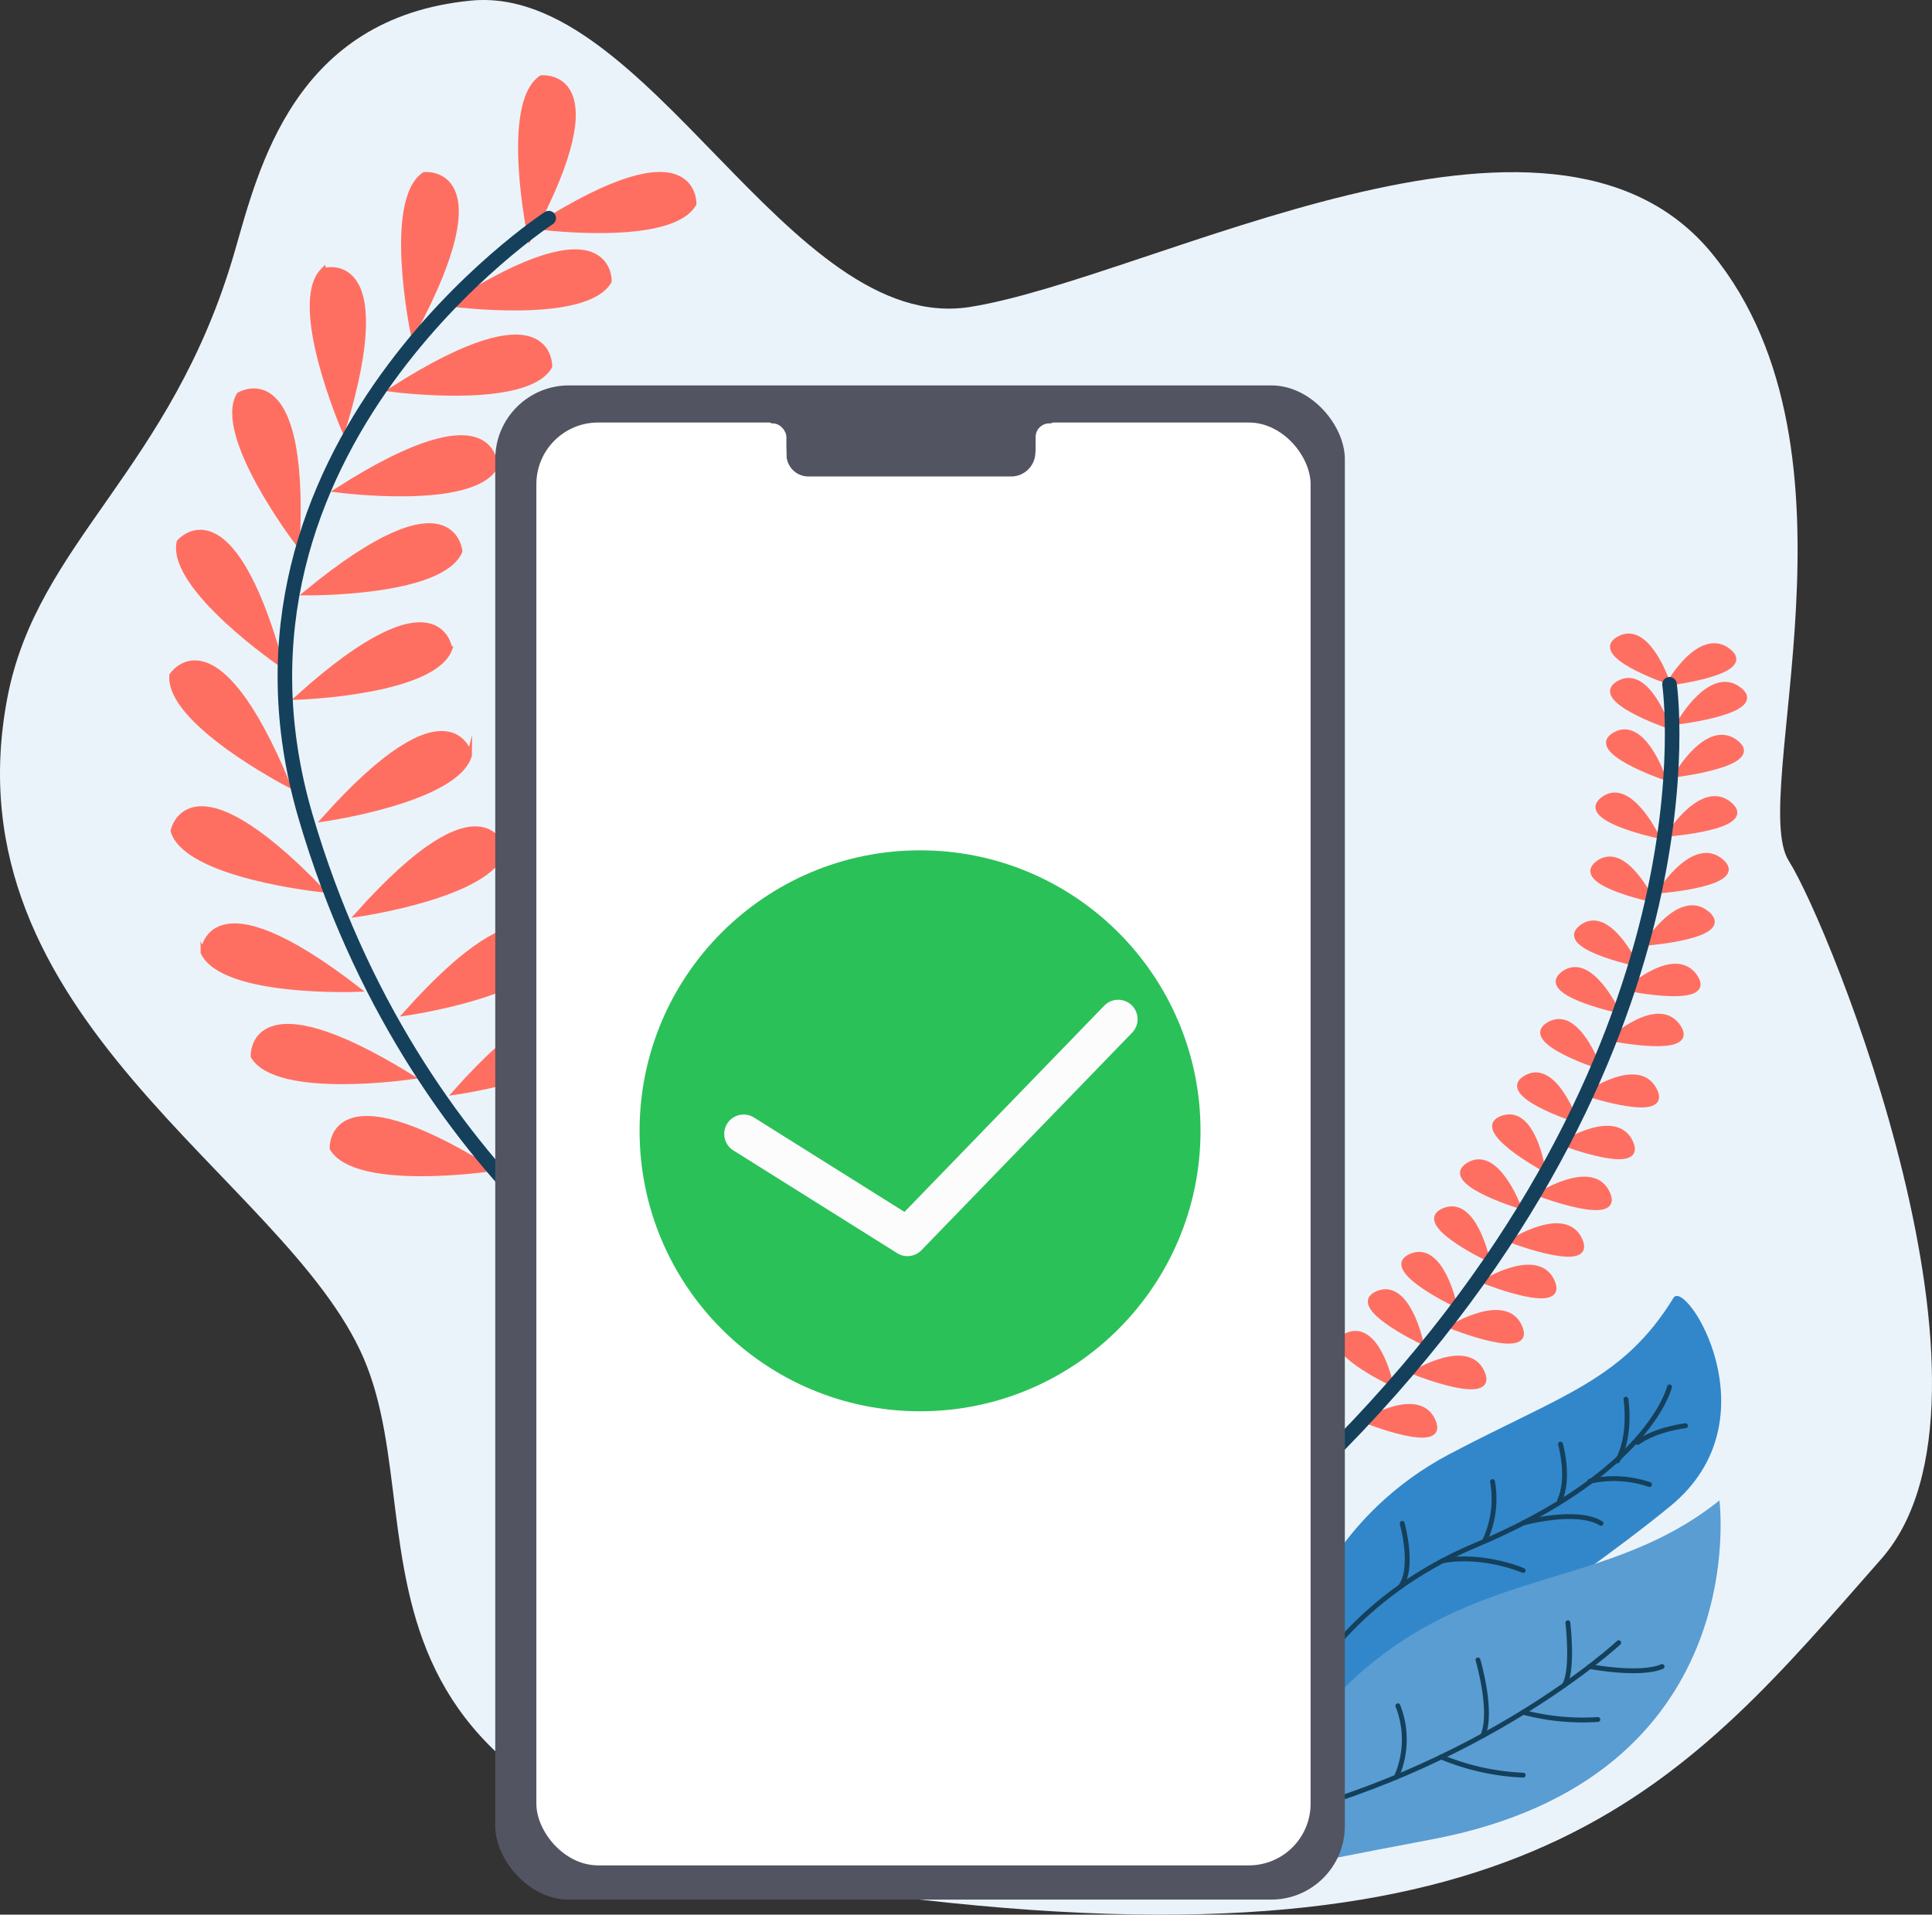 <svg id="Layer_1" data-name="Layer 1" xmlns="http://www.w3.org/2000/svg" viewBox="0 0 398.089 394.517"><rect x="0" y="0" width="398.089" height="394.517" fill="#333333" stroke="none"/><defs><style>.cls-1{fill:#ebf3fa;}.cls-2{fill:#ff6f61;stroke:#ff6f61;}.cls-2,.cls-5,.cls-6{stroke-miterlimit:10;}.cls-3{fill:#3287ca;}.cls-4{fill:#599dd3;}.cls-10,.cls-5,.cls-6{fill:none;stroke-linecap:round;}.cls-5,.cls-6{stroke:#14405b;}.cls-6{stroke-width:3px;}.cls-7{fill:#535461;}.cls-8{fill:#fff;}.cls-9{fill:#2bc159;}.cls-10{stroke:#fcfcfc;stroke-linejoin:round;stroke-width:8px;}</style></defs><title>hp</title><path class="cls-1" d="M165.623,90.445c4.929-17.069,12.208-48.225,48.699-51.754s65.432,69.066,102.843,63.121S436.69,49.894,470.104,90.881s7.296,111.789,15.767,125.094,48,110.893,19.059,143.793c-40.157,45.65-70.297,84.806-198.074,70.215C177.376,415.197,208.336,355.785,192.196,318.4s-86.089-69.916-73.383-136.153C124.961,150.192,152.647,135.383,165.623,90.445Z" transform="translate(-117.279 -38.566)"/><path class="cls-2" d="M227.797,85.302s27.677,3.651,32.481-4.728C260.278,80.574,260.874,64.161,227.797,85.302Z" transform="translate(-117.279 -38.566)"/><path class="cls-2" d="M226.492,87.327s-5.691-27.33,2.309-32.742C228.801,54.585,245.125,52.775,226.492,87.327Z" transform="translate(-117.279 -38.566)"/><path class="cls-3" d="M386.123,371.013s6.656-20.613,29.818-32.828,35.728-15.209,46.166-32.2c2.529-4.118,21.153,25.009-.617,42.888s-62.308,43.514-62.308,43.514l-17.909,10.691Z" transform="translate(-117.279 -38.566)"/><path class="cls-4" d="M365.043,424.458s6.285-11.28,22.946-31.301c27.953-33.592,57.831-24.812,83.575-45.425,0,0,7.462,57.259-59.323,69.856-63.963,12.065-51.115,11.452-51.115,11.452Z" transform="translate(-117.279 -38.566)"/><path class="cls-5" d="M450.812,377.044S422.553,403.413,375.583,414.157" transform="translate(-117.279 -38.566)"/><path class="cls-5" d="M461.283,324.338s-4.118,17.594-40.089,32.669c-25.121,10.529-34.419,28.798-34.419,28.798" transform="translate(-117.279 -38.566)"/><path class="cls-5" d="M440.342,372.926s1.175,9.876-.736,12.879" transform="translate(-117.279 -38.566)"/><path class="cls-5" d="M444.858,381.955s10.307,1.97,14.896,0" transform="translate(-117.279 -38.566)"/><path class="cls-5" d="M431.13,391.376a47.812,47.812,0,0,0,15.389,1.492" transform="translate(-117.279 -38.566)"/><path class="cls-5" d="M421.812,380.603s3.161,10.633,1.007,15.596" transform="translate(-117.279 -38.566)"/><path class="cls-5" d="M431.13,404.338a49.414,49.414,0,0,1-16.879-3.745" transform="translate(-117.279 -38.566)"/><path class="cls-5" d="M405.312,390.044a18.951,18.951,0,0,1-.331,14.7" transform="translate(-117.279 -38.566)"/><path class="cls-5" d="M464.577,332.338s-5.92.643-9.856,3.446" transform="translate(-117.279 -38.566)"/><path class="cls-5" d="M458.342,343.75" transform="translate(-117.279 -38.566)"/><path class="cls-5" d="M444.858,343.782a22.814,22.814,0,0,1,12.307.674" transform="translate(-117.279 -38.566)"/><path class="cls-5" d="M431.13,352.392s11.036-3.054,16.036.064" transform="translate(-117.279 -38.566)"/><path class="cls-5" d="M452.306,326.867s1.199,7.444-1.765,12.722" transform="translate(-117.279 -38.566)"/><path class="cls-5" d="M438.824,336.132s1.989,7.051-.188,11.599" transform="translate(-117.279 -38.566)"/><path class="cls-5" d="M424.812,343.851a20.266,20.266,0,0,1-1.609,12.179" transform="translate(-117.279 -38.566)"/><path class="cls-5" d="M431.13,362.162s-8.213-3.559-16.611-1.998" transform="translate(-117.279 -38.566)"/><path class="cls-5" d="M406.195,352.456s2.595,9.197-.379,13.065" transform="translate(-117.279 -38.566)"/><path class="cls-2" d="M459.974,198.688s-4.114-12.068-9.967-8.763S459.974,198.688,459.974,198.688Z" transform="translate(-117.279 -38.566)"/><path class="cls-2" d="M474.964,191.516c5.795,4.443-12.18,6.661-12.18,6.661s6.385-11.104,12.18-6.661" transform="translate(-117.279 -38.566)"/><path class="cls-2" d="M458.567,210.712s-5.535-11.486-10.948-7.501S458.567,210.712,458.567,210.712Z" transform="translate(-117.279 -38.566)"/><path class="cls-2" d="M473.675,204.285c5.597,4.69-12.457,6.126-12.457,6.126s6.861-10.816,12.457-6.126" transform="translate(-117.279 -38.566)"/><path class="cls-2" d="M457.508,223.893s-5.535-11.486-10.948-7.501S457.508,223.893,457.508,223.893Z" transform="translate(-117.279 -38.566)"/><path class="cls-2" d="M471.91,215.991c5.597,4.69-12.457,6.126-12.457,6.126s6.861-10.816,12.457-6.126" transform="translate(-117.279 -38.566)"/><path class="cls-2" d="M454.155,237.073s-5.535-11.486-10.948-7.501S454.155,237.073,454.155,237.073Z" transform="translate(-117.279 -38.566)"/><path class="cls-2" d="M469.028,226.777c5.597,4.69-12.457,6.126-12.457,6.126s6.861-10.816,12.457-6.126" transform="translate(-117.279 -38.566)"/><path class="cls-2" d="M466.564,239.804c4.107,6.038-13.655,2.499-13.655,2.499s9.548-8.537,13.655-2.499" transform="translate(-117.279 -38.566)"/><path class="cls-2" d="M450.356,246.696s-5.493-11.506-10.921-7.541S450.356,246.696,450.356,246.696Z" transform="translate(-117.279 -38.566)"/><path class="cls-2" d="M463.088,250.099c4.113,6.033-13.652,2.514-13.652,2.514s9.539-8.547,13.652-2.514" transform="translate(-117.279 -38.566)"/><path class="cls-2" d="M458.196,263.132c3.355,6.486-13.856.847-13.856.847s10.502-7.333,13.856-.847" transform="translate(-117.279 -38.566)"/><path class="cls-2" d="M446.521,258.233S442.2,246.237,436.405,249.643,446.521,258.233,446.521,258.233Z" transform="translate(-117.279 -38.566)"/><path class="cls-2" d="M453.275,273.918c3.066,6.627-13.88.237-13.88.237s10.814-6.864,13.88-.237" transform="translate(-117.279 -38.566)"/><path class="cls-2" d="M441.759,269.233s-4.321-11.996-10.116-8.59S441.759,269.233,441.759,269.233Z" transform="translate(-117.279 -38.566)"/><path class="cls-2" d="M435.148,279.28s-2.005-12.591-8.334-10.328S435.148,279.28,435.148,279.28Z" transform="translate(-117.279 -38.566)"/><path class="cls-2" d="M448.514,284.404c3.066,6.627-13.88.237-13.88.237s10.814-6.864,13.88-.237" transform="translate(-117.279 -38.566)"/><path class="cls-2" d="M430.112,287.01s-4.513-11.925-10.253-8.426S430.112,287.01,430.112,287.01Z" transform="translate(-117.279 -38.566)"/><path class="cls-2" d="M442.82,294.009c3.066,6.627-13.88.237-13.88.237s10.814-6.864,13.88-.237" transform="translate(-117.279 -38.566)"/><path class="cls-2" d="M423.67,297.839s-2.707-12.459-8.9-9.845S423.67,297.839,423.67,297.839Z" transform="translate(-117.279 -38.566)"/><path class="cls-2" d="M437.14,302.625c2.948,6.68-13.882-.009-13.882-.009s10.934-6.672,13.882.009" transform="translate(-117.279 -38.566)"/><path class="cls-2" d="M416.921,307.223s-2.707-12.459-8.9-9.845S416.921,307.223,416.921,307.223Z" transform="translate(-117.279 -38.566)"/><path class="cls-2" d="M430.438,311.956c2.948,6.68-13.882-.009-13.882-.009s10.934-6.672,13.882.009" transform="translate(-117.279 -38.566)"/><path class="cls-2" d="M410.012,314.922s-2.707-12.459-8.9-9.845S410.012,314.922,410.012,314.922Z" transform="translate(-117.279 -38.566)"/><path class="cls-2" d="M422.709,321.371c2.948,6.68-13.882-.009-13.882-.009s10.934-6.672,13.882.009" transform="translate(-117.279 -38.566)"/><path class="cls-2" d="M403.792,323.503s-2.707-12.459-8.9-9.845S403.792,323.503,403.792,323.503Z" transform="translate(-117.279 -38.566)"/><path class="cls-2" d="M412.584,331.329c2.948,6.68-13.882-.009-13.882-.009s10.934-6.672,13.882.009" transform="translate(-117.279 -38.566)"/><path class="cls-2" d="M460.792,178.942s-4.114-12.068-9.967-8.763S460.792,178.942,460.792,178.942Z" transform="translate(-117.279 -38.566)"/><path class="cls-2" d="M473.397,172.65c5.795,4.443-12.18,6.661-12.18,6.661s6.385-11.104,12.18-6.661" transform="translate(-117.279 -38.566)"/><path class="cls-2" d="M475.619,180.611c5.795,4.443-12.18,6.661-12.18,6.661s6.385-11.104,12.18-6.661" transform="translate(-117.279 -38.566)"/><path class="cls-2" d="M460.792,188.085s-4.114-12.068-9.967-8.763S460.792,188.085,460.792,188.085Z" transform="translate(-117.279 -38.566)"/><path class="cls-6" d="M461.283,179.562s11.176,75.659-67.882,156.57" transform="translate(-117.279 -38.566)"/><path class="cls-2" d="M202.386,107.26s-5.691-27.33,2.309-32.742C204.695,74.518,221.018,72.708,202.386,107.26Z" transform="translate(-117.279 -38.566)"/><path class="cls-2" d="M188.049,126.873s-11.022-25.649-4.26-32.546C183.789,94.328,199.425,89.302,188.049,126.873Z" transform="translate(-117.279 -38.566)"/><path class="cls-2" d="M178.566,150.442s-16.938-22.19-12.061-30.527C166.505,119.915,180.445,111.232,178.566,150.442Z" transform="translate(-117.279 -38.566)"/><path class="cls-2" d="M175.196,175.456s-23.039-15.765-21.019-25.21C154.176,150.245,164.693,137.631,175.196,175.456Z" transform="translate(-117.279 -38.566)"/><path class="cls-2" d="M176.6,200.177s-24.786-12.844-23.931-22.465C152.669,177.712,161.572,163.911,176.6,200.177Z" transform="translate(-117.279 -38.566)"/><path class="cls-2" d="M183.429,221.888s-27.77-2.857-30.504-12.12C152.925,209.768,156.146,193.663,183.429,221.888Z" transform="translate(-117.279 -38.566)"/><path class="cls-2" d="M191.025,242.437s-27.893,1.137-31.921-7.642C159.104,234.796,159.993,218.396,191.025,242.437Z" transform="translate(-117.279 -38.566)"/><path class="cls-2" d="M201.981,260.462s-27.619,4.066-32.548-4.24C169.432,256.222,168.59,239.821,201.981,260.462Z" transform="translate(-117.279 -38.566)"/><path class="cls-2" d="M218.256,279.434s-27.619,4.066-32.548-4.24C185.707,275.194,184.865,258.792,218.256,279.434Z" transform="translate(-117.279 -38.566)"/><path class="cls-2" d="M210.337,101.245s27.677,3.651,32.481-4.728C242.818,96.517,243.414,80.105,210.337,101.245Z" transform="translate(-117.279 -38.566)"/><path class="cls-2" d="M198.081,118.811s27.677,3.651,32.481-4.728C230.562,114.083,231.158,97.67,198.081,118.811Z" transform="translate(-117.279 -38.566)"/><path class="cls-2" d="M186.845,139.548s27.677,3.651,32.481-4.728C219.326,134.82,219.922,118.407,186.845,139.548Z" transform="translate(-117.279 -38.566)"/><path class="cls-2" d="M180.382,160.743s27.915.301,31.678-8.594C212.06,152.149,210.681,135.784,180.382,160.743Z" transform="translate(-117.279 -38.566)"/><path class="cls-2" d="M178.709,182.247s27.901-.915,31.274-9.966C209.983,172.281,207.892,155.991,178.709,182.247Z" transform="translate(-117.279 -38.566)"/><path class="cls-2" d="M184.051,207.336s27.638-3.935,30.009-13.298C214.06,194.039,210.215,178.072,184.051,207.336Z" transform="translate(-117.279 -38.566)"/><path class="cls-2" d="M190.976,226.982s27.638-3.935,30.009-13.298C220.985,213.684,217.141,197.717,190.976,226.982Z" transform="translate(-117.279 -38.566)"/><path class="cls-2" d="M200.951,247.335s27.638-3.935,30.009-13.298C230.96,234.037,227.116,218.07,200.951,247.335Z" transform="translate(-117.279 -38.566)"/><path class="cls-2" d="M211.082,263.644s27.638-3.935,30.009-13.298C241.091,250.346,237.247,234.379,211.082,263.644Z" transform="translate(-117.279 -38.566)"/><path class="cls-6" d="M230.342,83.514S157.989,130.699,180.224,206.758,258.163,315.433,264.017,313.297" transform="translate(-117.279 -38.566)"/><rect class="cls-7" x="102.048" y="79.411" width="175.059" height="312.005" rx="15.179"/><rect class="cls-8" x="110.518" y="87.061" width="159.529" height="297.297" rx="12.709"/><path class="cls-7" d="M325.621,136.744h-41.765a4.529,4.529,0,0,1-4.529-4.529l-.309-4.43-4.985-3.54c0-.13,5.399-.441,5.529-.441l53.588-.058a9.089,9.089,0,0,1,1.853,1.205l-3.104,2.379-1.279,4.415A5,5,0,0,1,325.621,136.744Z" transform="translate(-117.279 -38.566)"/><rect class="cls-8" x="155.684" y="87.235" width="6.353" height="10.324" rx="2.824"/><rect class="cls-8" x="213.386" y="87.235" width="6.353" height="10.324" rx="2.824"/><circle class="cls-9" cx="189.577" cy="233.002" r="57.792"/><polyline class="cls-10" points="153.224 233.649 186.989 254.825 230.401 210.002"/></svg>